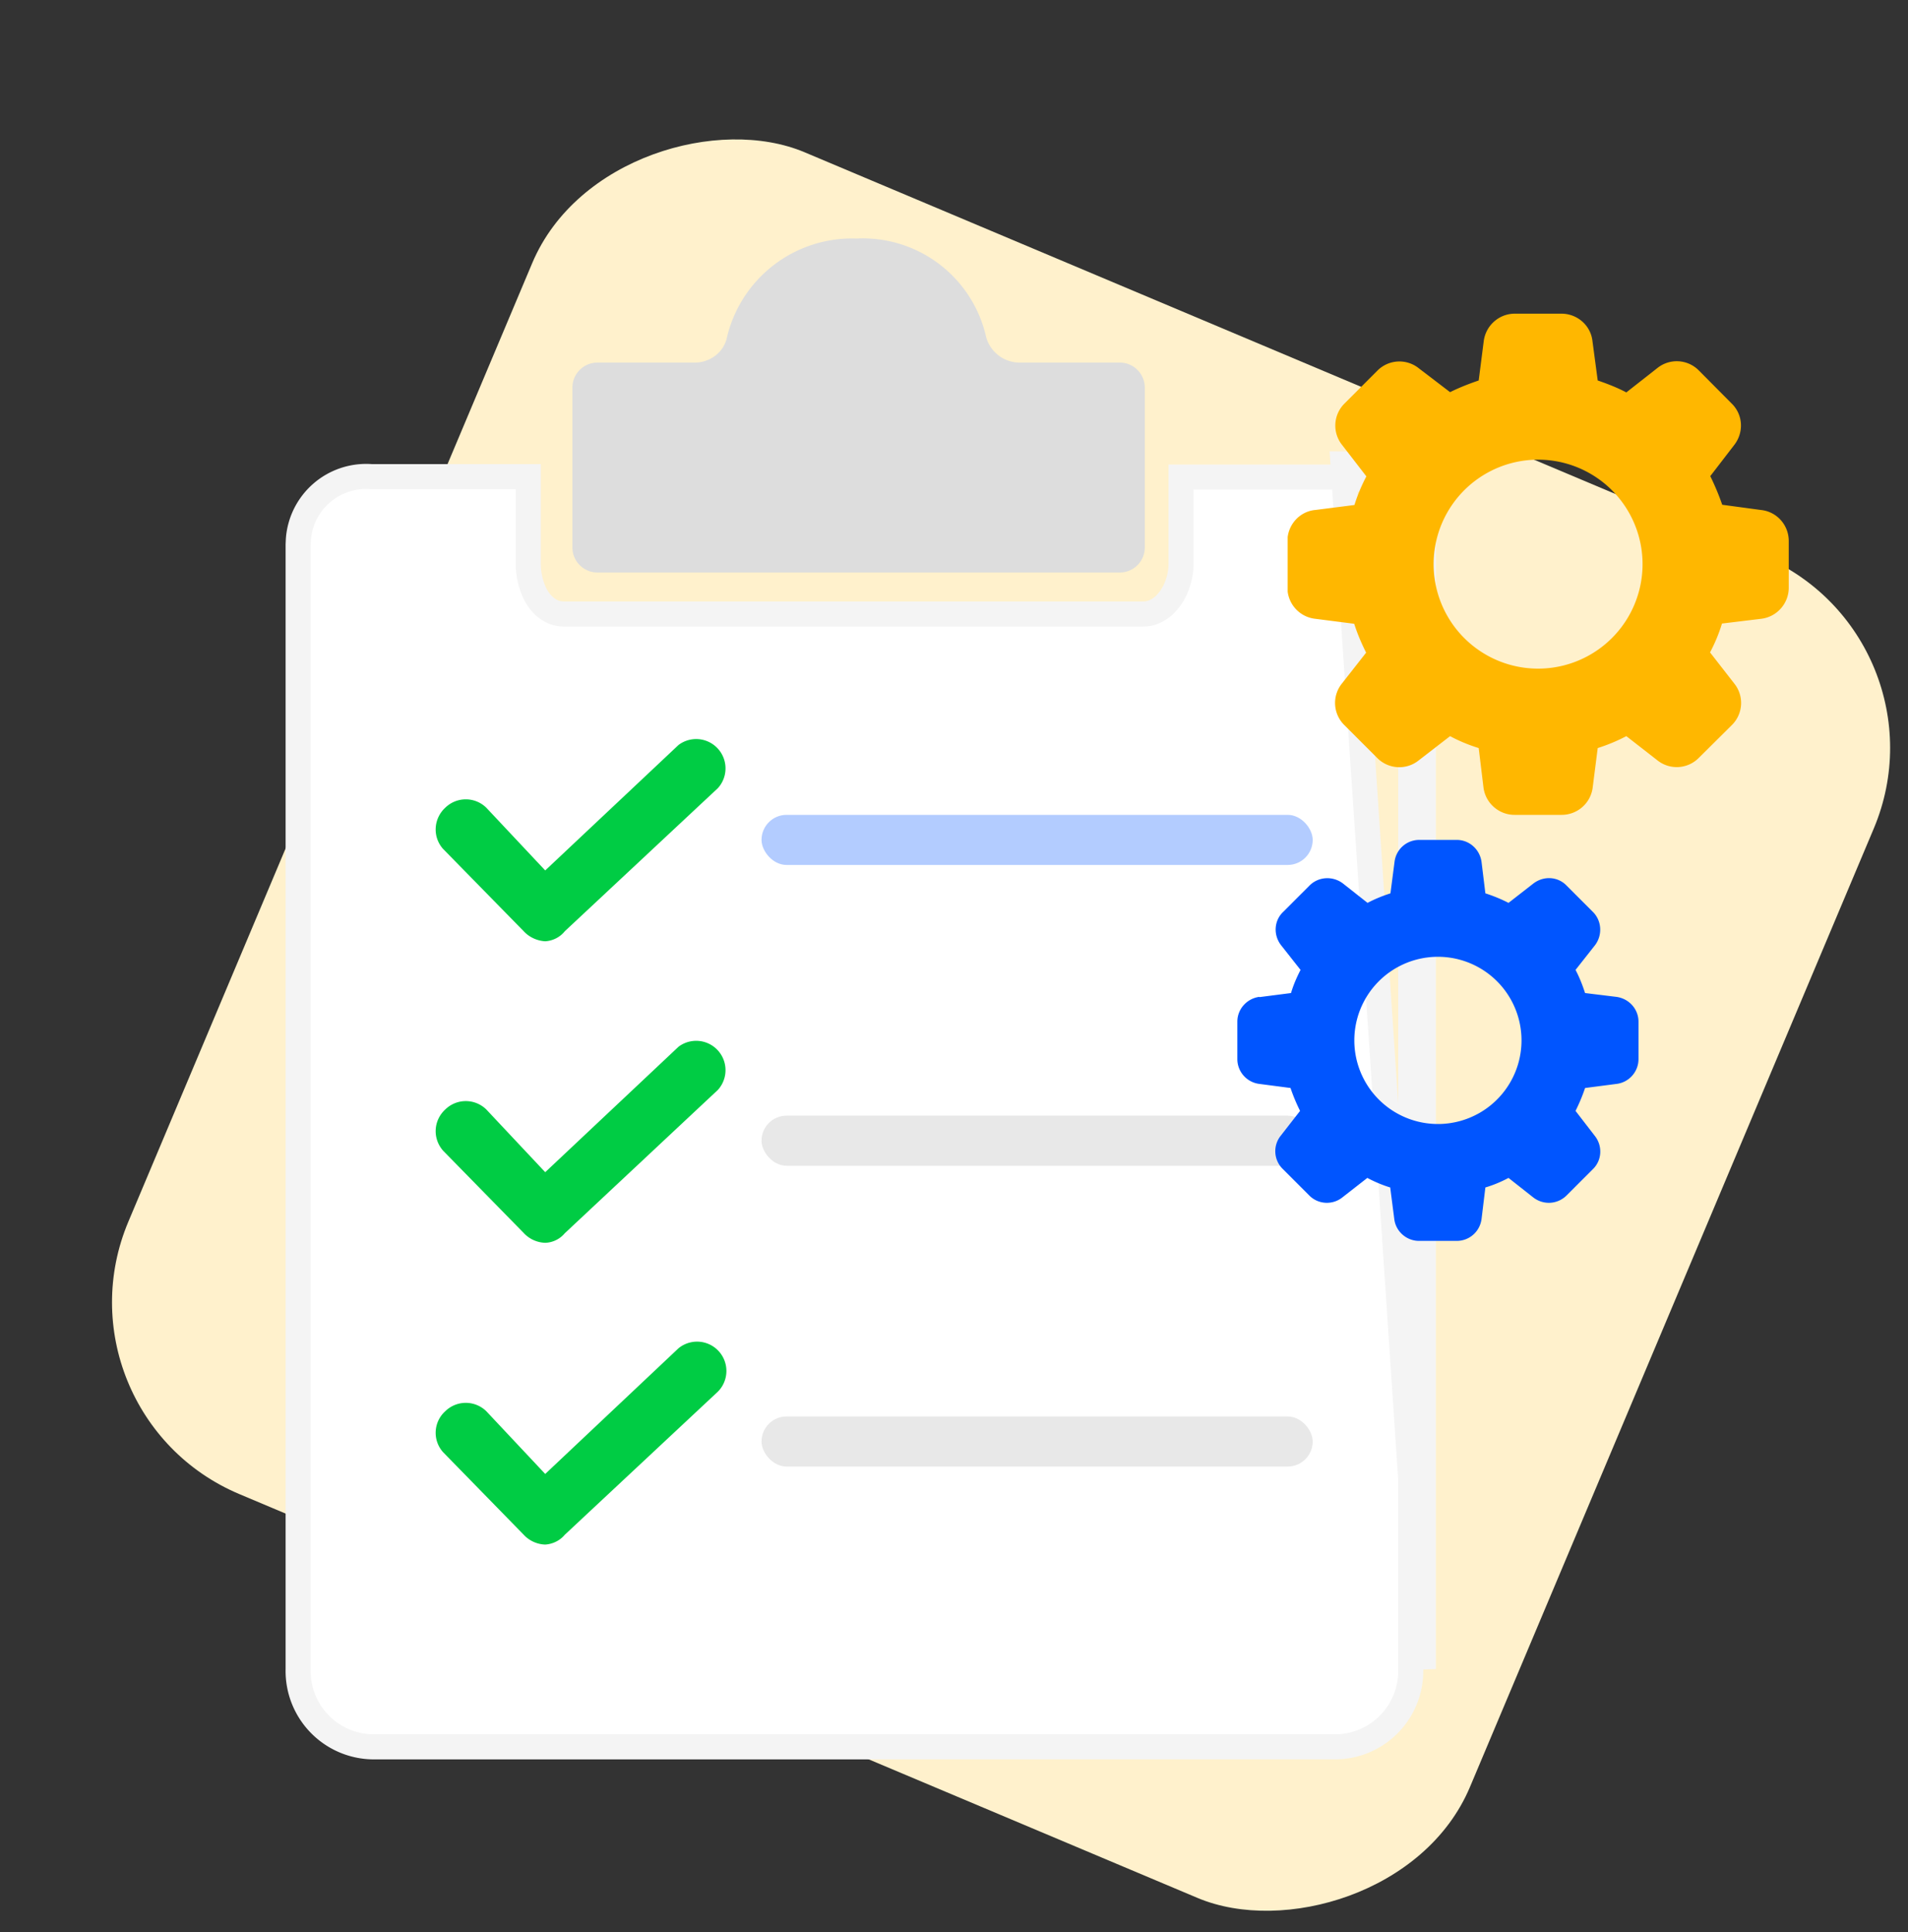 <svg width="80" height="81" fill="none" xmlns="http://www.w3.org/2000/svg"><rect width="100%" height="100%" fill="#333333" stroke="none"/><rect x="81.95" y="26.7" width="61.04" height="61.04" rx="8.72" transform="rotate(112.85 81.95 26.7)" fill="#FFF1CC"/><path d="M48 16.25c0-.58-.47-1.05-1.05-1.05h-4.21a1.46 1.46 0 0 1-1.39-1.06A5.3 5.3 0 0 0 35.91 10a5.39 5.39 0 0 0-5.45 4.23c-.17.59-.74.99-1.38.97h-4.03c-.58 0-1.05.47-1.05 1.05v6.7c0 .58.47 1.05 1.05 1.05h21.9c.58 0 1.05-.47 1.05-1.05v-6.7Z" fill="#DDD"/><path d="M59.15 69.97V70a3.18 3.18 0 0 1-3.1 3.23H15.6a3.18 3.18 0 0 1-3.1-3.25V22.83l.01-.22a2.85 2.85 0 0 1 3.05-2.63h6.59v3.67c0 .4.1.88.3 1.27.21.4.6.82 1.2.82h24.27c.6 0 1-.41 1.24-.8.23-.38.36-.87.36-1.3V20H56.1l.21-.01a2.85 2.85 0 0 1 2.84 2.86v47.13Zm.53 0V22.84c0-1.87-1.5-3.38-3.37-3.39l3.37 50.52Z" fill="#fff" stroke="#F4F4F4" stroke-width="1.05"/><path d="m23.68 39.04 6.42-6a1.23 1.23 0 0 0-1.65-1.81l-5.59 5.26-2.47-2.63a1.23 1.23 0 0 0-1.72 0c-.5.46-.54 1.23-.09 1.73l3.38 3.45c.23.25.56.4.9.42.32-.02.62-.17.82-.42ZM23.68 51.7l6.42-6.01a1.23 1.23 0 0 0-1.65-1.81l-5.59 5.26-2.47-2.63a1.23 1.23 0 0 0-1.72 0c-.5.46-.54 1.22-.09 1.73l3.38 3.45c.23.25.56.4.9.41.32-.01.62-.16.82-.4ZM23.68 64.34l6.42-6a1.23 1.23 0 0 0-1.65-1.82l-5.59 5.27-2.47-2.63a1.23 1.23 0 0 0-1.72 0c-.5.45-.54 1.22-.09 1.72l3.38 3.46c.23.25.56.4.9.41.32-.02.62-.17.82-.41Z" fill="#0C4"/><rect x="31.93" y="34.16" width="23.11" height="2.1" rx="1.05" fill="#B3CCFF"/><rect x="31.93" y="46.77" width="23.11" height="2.1" rx="1.05" fill="#E8E8E8"/><rect x="31.93" y="59.38" width="23.11" height="2.1" rx="1.05" fill="#E8E8E8"/><g clip-path="url(#a)"><path d="m55.14 21.38 1.65-.21c.13-.42.3-.82.5-1.2l-1.02-1.32a1.3 1.3 0 0 1 .1-1.73l1.38-1.38a1.3 1.3 0 0 1 1.74-.1l1.31 1c.38-.19.79-.35 1.2-.49l.21-1.64c.08-.66.64-1.16 1.3-1.16h1.96c.67 0 1.23.5 1.3 1.15l.22 1.65c.41.14.82.3 1.2.5l1.3-1.02a1.3 1.3 0 0 1 1.74.1l1.38 1.39c.47.46.52 1.2.1 1.74l-1 1.3c.19.39.36.79.5 1.2l1.63.22c.66.07 1.16.63 1.16 1.3v1.96c0 .66-.5 1.22-1.15 1.3l-1.65.2c-.13.43-.3.83-.5 1.21l1.02 1.31a1.3 1.3 0 0 1-.1 1.73l-1.39 1.38a1.3 1.3 0 0 1-1.73.11l-1.31-1.02c-.38.2-.79.37-1.2.5l-.21 1.65a1.31 1.31 0 0 1-1.3 1.15H63.5c-.66 0-1.22-.5-1.3-1.15l-.2-1.65c-.42-.13-.83-.3-1.2-.5l-1.32 1.02a1.3 1.3 0 0 1-1.73-.1l-1.38-1.38a1.3 1.3 0 0 1-.11-1.74l1.02-1.3c-.2-.4-.37-.8-.5-1.21l-1.64-.21a1.31 1.31 0 0 1-1.16-1.3v-1.96c0-.67.5-1.23 1.15-1.3Zm9.35 6.65a4.38 4.38 0 1 0 0-8.76 4.38 4.38 0 0 0 0 8.76Z" fill="#FFB700"/></g><g clip-path="url(#b)"><path d="m52.81 41.8 1.32-.17c.1-.34.24-.66.4-.97l-.82-1.04c-.33-.43-.29-1.03.09-1.39l1.1-1.1c.37-.38.97-.42 1.4-.1l1.04.82c.3-.16.62-.29.96-.4l.17-1.31c.06-.53.5-.93 1.04-.93h1.57c.53 0 .97.4 1.04.93l.16 1.31c.34.11.66.24.97.4l1.04-.81c.43-.33 1.02-.3 1.39.08l1.1 1.1c.38.37.42.97.1 1.4l-.82 1.04c.16.3.29.63.4.97l1.31.16c.53.07.93.51.93 1.04v1.57c0 .53-.4.98-.93 1.04l-1.31.17c-.11.33-.25.66-.4.96l.81 1.05c.33.42.3 1.02-.08 1.39l-1.1 1.1c-.38.38-.97.42-1.4.09l-1.04-.82c-.3.16-.63.3-.97.4l-.16 1.32c-.07.53-.51.92-1.04.92H59.5c-.53 0-.98-.4-1.04-.92l-.17-1.32c-.33-.1-.66-.24-.96-.4l-1.05.82c-.42.33-1.02.29-1.39-.09l-1.1-1.1a1.04 1.04 0 0 1-.09-1.4l.81-1.04c-.15-.3-.29-.63-.4-.96l-1.3-.17a1.05 1.05 0 0 1-.93-1.04v-1.57c0-.53.4-.97.92-1.04Zm7.48 5.32a3.5 3.5 0 1 0 0-7.01 3.5 3.5 0 0 0 0 7.01Z" fill="#05F"/></g><defs><clipPath id="a"><path fill="#fff" transform="matrix(-1 0 0 1 75 13.15)" d="M0 0h21.01v21.01H0z"/></clipPath><clipPath id="b"><path fill="#fff" transform="matrix(-1 0 0 1 68.7 35.21)" d="M0 0h16.81v16.81H0z"/></clipPath></defs></svg>